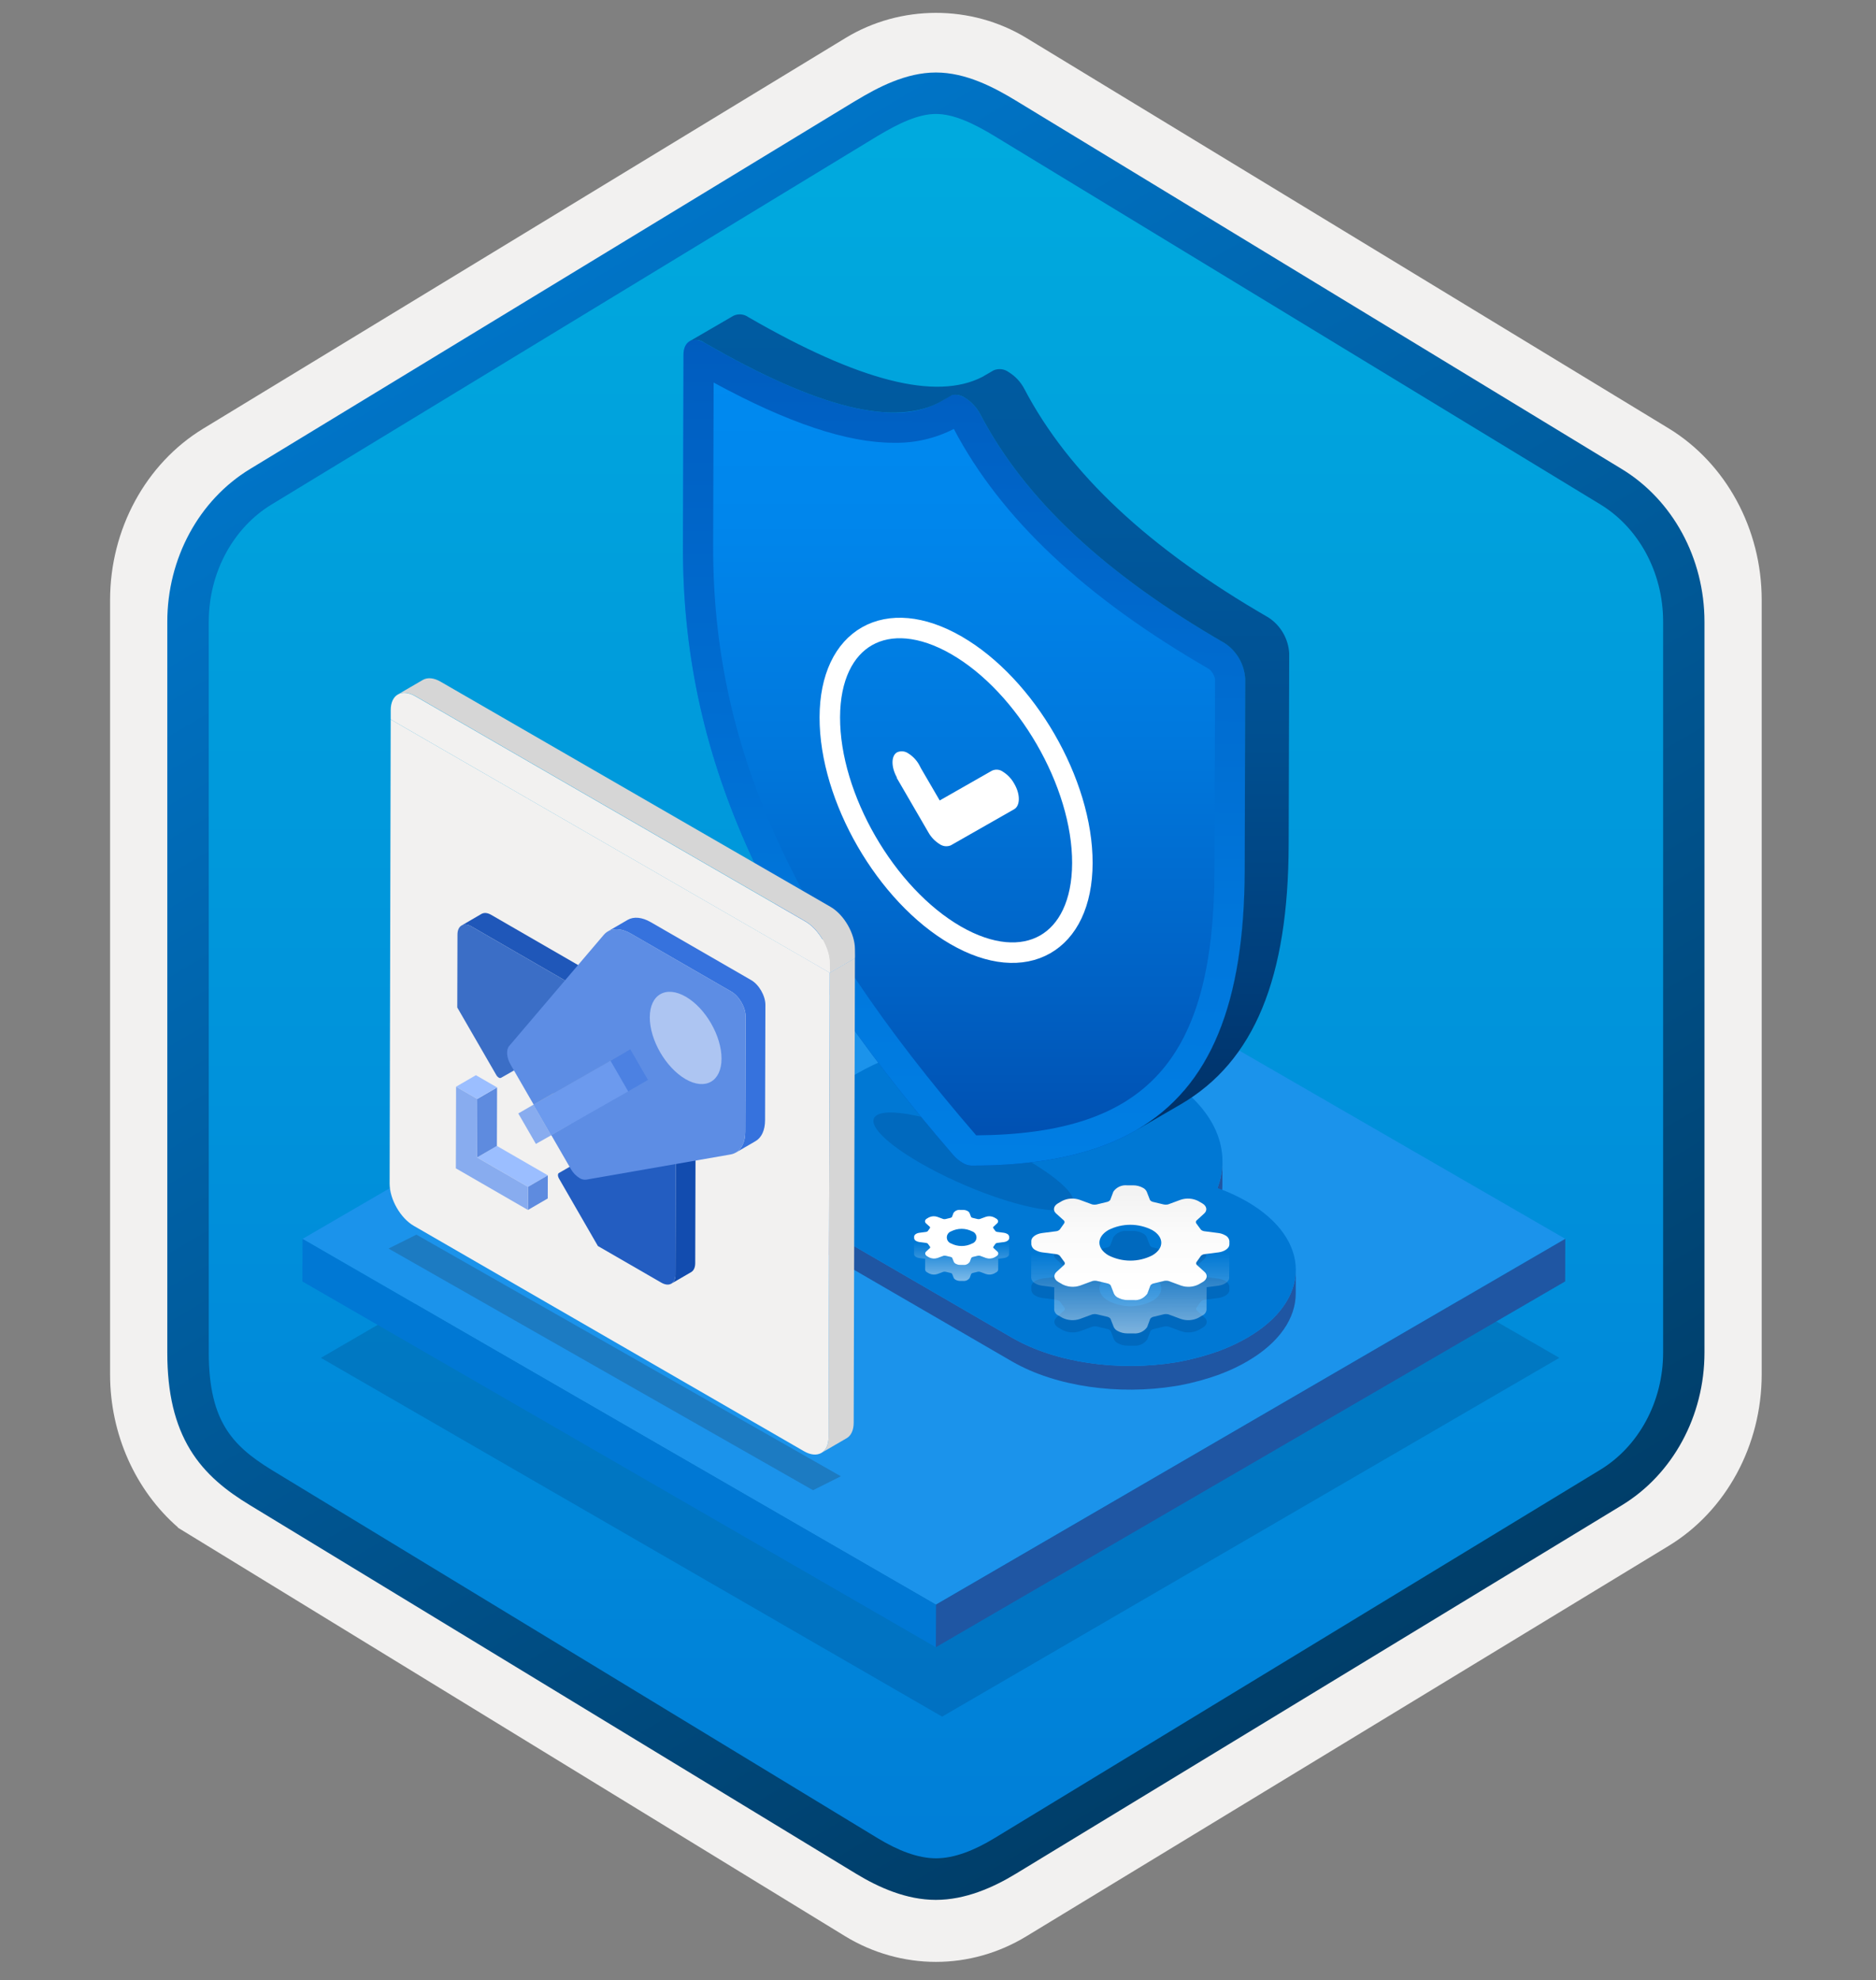 <svg width="181" height="191" viewBox="0 0 181 191" fill="none" xmlns="http://www.w3.org/2000/svg">
<rect x="0" y="0" width="181" height="191" fill="#808080" stroke="none"/>
<path d="M90.301 189.243C93.361 189.243 96.371 188.393 99.031 186.773L161.001 149.113C166.541 145.743 169.971 139.413 169.971 132.573V57.863C169.971 51.043 166.541 44.703 161.001 41.323L99.031 3.663C93.701 0.423 86.881 0.443 81.581 3.663L19.611 41.343C14.071 44.713 10.621 51.043 10.621 57.883V132.583C10.621 138.343 13.071 143.763 17.171 147.333V147.363L81.581 186.793C84.221 188.393 87.241 189.243 90.301 189.243ZM90.951 8.193C92.901 8.193 95.381 9.403 97.091 10.453L157.851 47.643C161.601 49.923 163.721 56.523 163.721 61.273L163.091 132.573C163.091 137.323 159.891 141.593 156.141 143.873L95.741 180.253C92.311 182.343 89.521 182.343 86.081 180.253L24.871 143.783C21.121 141.503 18.101 137.303 18.101 132.573V58.933C18.101 54.193 20.831 49.303 24.601 47.013L85.181 10.453C86.881 9.413 89.001 8.193 90.951 8.193Z" fill="#F2F1F0"/>
<path fill-rule="evenodd" clip-rule="evenodd" d="M98.201 11.773C95.751 10.273 93.031 9.523 90.301 9.523C87.571 9.523 84.851 10.283 82.401 11.773L26.271 46.103C21.251 49.173 18.141 54.923 18.141 61.173V129.273C18.141 135.503 21.241 141.273 26.271 144.343L82.401 178.673C84.851 180.173 87.571 180.923 90.301 180.923C93.031 180.923 95.751 180.183 98.201 178.673L154.331 144.343C159.351 141.273 162.461 135.503 162.461 129.273V61.173C162.461 54.943 159.361 49.193 154.331 46.103L98.201 11.773Z" fill="url(#paint0_linear_304_20227)"/>
<path fill-rule="evenodd" clip-rule="evenodd" d="M90.301 10.993C91.981 10.993 93.871 11.863 95.931 13.113L154.401 48.653C158.051 50.873 160.461 55.143 160.461 59.973V130.453C160.461 135.273 158.051 139.553 154.401 141.773L95.941 177.313C93.981 178.503 92.061 179.253 90.311 179.253C88.561 179.253 86.641 178.503 84.681 177.313L26.201 141.783C24.191 140.553 22.741 139.353 21.761 137.743C20.781 136.143 20.141 133.923 20.141 130.463V59.983C20.141 55.153 22.551 50.883 26.201 48.663L84.661 13.123C86.751 11.873 88.611 10.993 90.301 10.993ZM98.011 180.743L156.471 145.203C161.391 142.213 164.451 136.593 164.451 130.463V59.983C164.451 53.853 161.391 48.233 156.471 45.243L98.011 9.703C95.901 8.423 93.191 6.993 90.301 6.993C87.401 6.993 84.691 8.433 82.601 9.693H82.591L24.121 45.243C19.201 48.233 16.141 53.853 16.141 59.983V130.463C16.141 134.423 16.881 137.413 18.341 139.823C19.801 142.223 21.861 143.823 24.121 145.193L82.581 180.733C84.801 182.083 87.471 183.263 90.291 183.263C93.111 183.263 95.791 182.093 98.011 180.743Z" fill="url(#paint1_linear_304_20227)"/>
<path opacity="0.2" d="M150.449 130.979L90.899 165.586L30.96 130.98L90.51 96.373L150.449 130.979Z" fill="#003067"/>
<path d="M151.022 119.499L90.3 154.787L29.189 119.504L89.91 84.216L151.022 119.499Z" fill="#1B93EB"/>
<path d="M151.023 119.499L151.011 123.605L90.289 158.893L90.301 154.787L151.023 119.499Z" fill="#1F56A3"/>
<path d="M90.3 154.787L90.288 158.893L29.177 123.61L29.189 119.504L90.3 154.787Z" fill="#0078D4"/>
<path d="M117.946 112.034C117.941 112.911 117.776 113.78 117.461 114.599L117.455 116.885C117.77 116.067 117.934 115.198 117.939 114.321L117.946 112.034Z" fill="#1F56A3"/>
<path d="M120.354 129.027C119.609 129.46 118.832 129.835 118.031 130.149C117.915 130.196 117.764 130.242 117.639 130.304C116.408 130.747 115.145 131.092 113.86 131.338C113.718 131.369 113.548 131.385 113.406 131.416C107.993 132.29 101.919 131.504 97.648 129.038L65.16 110.199C64.498 109.807 63.942 109.261 63.539 108.605C63.136 107.95 62.9 107.207 62.85 106.439L62.843 108.726C62.893 109.493 63.13 110.237 63.532 110.892C63.935 111.547 64.492 112.094 65.154 112.485L97.641 131.324C101.913 133.79 107.986 134.576 113.399 133.702C113.542 133.671 113.711 133.656 113.854 133.625C115.138 133.379 116.402 133.033 117.632 132.591C117.757 132.529 117.909 132.482 118.024 132.436C118.826 132.121 119.603 131.746 120.347 131.314C123.453 129.509 125.009 127.148 125.015 124.784L125.022 122.498C125.015 124.861 123.46 127.222 120.354 129.027Z" fill="#1F56A3"/>
<path d="M111.856 103.54C117.059 106.544 118.93 110.726 117.461 114.599C118.445 114.943 119.394 115.377 120.298 115.896C126.575 119.52 126.599 125.399 120.354 129.028C119.609 129.46 118.832 129.835 118.031 130.15C117.915 130.196 117.763 130.243 117.639 130.305C116.408 130.747 115.145 131.093 113.86 131.339C113.718 131.37 113.548 131.385 113.406 131.416C107.993 132.29 101.919 131.504 97.648 129.038L65.16 110.199C61.898 107.893 62.075 104.481 65.785 102.325C68.006 101.194 70.463 100.604 72.956 100.603C75.449 100.602 77.906 101.19 80.128 102.32C80.874 102.733 81.544 103.27 82.11 103.907C82.288 103.783 82.492 103.664 82.688 103.551C90.73 98.877 103.779 98.877 111.856 103.54Z" fill="#0078D4"/>
<path opacity="0.2" d="M85.118 109.55C87.288 111.747 92.975 114.648 97.831 116.029C102.722 117.421 104.958 116.751 102.753 114.517C100.547 112.282 94.757 109.351 89.9 107.997C85.078 106.652 82.947 107.352 85.118 109.55" fill="#003067"/>
<path d="M93.076 38.358C93.719 38.752 94.244 39.315 94.591 39.985C98.879 48.152 106.583 55.357 118.138 62.028C118.722 62.408 119.207 62.921 119.556 63.524C119.904 64.127 120.105 64.804 120.142 65.5L120.09 83.958C120.033 103.918 112.17 112.441 93.77 112.434C93.447 112.43 93.131 112.335 92.86 112.159C92.522 111.959 92.219 111.704 91.964 111.405C73.624 90.187 65.834 72.626 65.891 52.666L65.943 34.208C65.947 32.942 66.847 32.415 67.961 33.058C79.516 39.729 87.235 41.429 91.555 38.232C91.794 38.105 92.064 38.05 92.334 38.072C92.603 38.095 92.861 38.194 93.076 38.358V38.358Z" fill="url(#paint2_linear_304_20227)"/>
<path d="M68.852 36.901C76.04 40.807 81.745 42.711 86.239 42.711C88.249 42.752 90.239 42.294 92.028 41.377C96.579 50.022 104.644 57.604 116.677 64.551C116.956 64.798 117.149 65.127 117.226 65.492L117.174 83.95C117.122 102.196 110.674 109.397 94.186 109.516L94.17 109.498C76.338 88.867 68.753 71.873 68.807 52.675L68.852 36.901V36.901ZM67.061 32.783C66.4 32.783 65.946 33.31 65.943 34.208L65.891 52.666C65.835 72.626 73.624 90.187 91.964 111.405C92.219 111.704 92.522 111.959 92.86 112.159C93.118 112.324 93.414 112.419 93.719 112.435C93.736 112.435 93.753 112.434 93.77 112.433H93.794C112.175 112.433 120.034 103.908 120.09 83.958L120.143 65.5C120.105 64.804 119.904 64.127 119.556 63.524C119.207 62.921 118.722 62.408 118.138 62.028C106.583 55.357 98.88 48.152 94.591 39.985C94.244 39.315 93.72 38.752 93.076 38.358C92.788 38.178 92.459 38.076 92.121 38.062C91.919 38.057 91.721 38.117 91.555 38.232C90.001 39.32 88.134 39.868 86.239 39.795C81.801 39.795 75.753 37.557 67.961 33.058C67.69 32.889 67.38 32.795 67.061 32.783V32.783Z" fill="url(#paint3_linear_304_20227)"/>
<path d="M122.38 59.563C110.826 52.892 103.122 45.687 98.834 37.52C98.486 36.849 97.962 36.287 97.318 35.893C97.112 35.741 96.87 35.645 96.616 35.615C96.362 35.585 96.105 35.621 95.869 35.721L94.778 36.355C90.311 38.658 82.918 36.779 72.203 30.593C71.999 30.445 71.759 30.353 71.508 30.329C71.256 30.305 71.003 30.348 70.774 30.454L66.532 32.919C66.761 32.813 67.014 32.77 67.265 32.794C67.517 32.819 67.757 32.91 67.961 33.058C78.94 39.397 86.456 41.247 90.884 38.674L91.873 38.1C92.292 38.031 92.721 38.123 93.076 38.358C93.719 38.752 94.244 39.315 94.591 39.985C98.88 48.152 106.583 55.357 118.138 62.028C118.722 62.408 119.208 62.921 119.556 63.524C119.904 64.127 120.105 64.805 120.142 65.5L120.09 83.959C120.054 96.747 116.813 104.84 109.649 109.003L113.892 106.538C121.055 102.375 124.296 94.281 124.333 81.493L124.385 63.035C124.348 62.339 124.146 61.662 123.798 61.059C123.45 60.456 122.964 59.943 122.38 59.563Z" fill="url(#paint4_linear_304_20227)"/>
<path d="M92.285 62.251C99.007 66.132 104.451 75.531 104.429 83.255C104.407 91.009 98.928 94.102 92.206 90.221C85.484 86.34 80.04 76.941 80.062 69.186C80.083 61.462 85.563 58.37 92.285 62.251Z" stroke="white" stroke-width="1.977" stroke-miterlimit="10"/>
<path d="M96.765 74.441C97.218 74.724 97.592 75.119 97.85 75.588C98.452 76.601 98.448 77.717 97.843 78.062L91.731 81.545C91.555 81.617 91.364 81.643 91.176 81.622C90.987 81.6 90.808 81.531 90.653 81.422C90.207 81.144 89.837 80.759 89.578 80.302L86.515 75.028L86.542 75.013C85.966 73.986 85.969 72.899 86.549 72.569C86.723 72.49 86.916 72.458 87.107 72.477C87.298 72.496 87.481 72.564 87.637 72.676C88.085 72.955 88.453 73.347 88.702 73.812L88.859 74.115L90.665 77.213L95.697 74.345C95.866 74.262 96.056 74.227 96.244 74.244C96.432 74.261 96.612 74.329 96.765 74.441Z" fill="white"/>
<path d="M75.985 110.804C75.98 110.842 75.972 110.88 75.961 110.916C75.955 110.936 75.948 110.956 75.94 110.976C75.924 111.015 75.904 111.052 75.882 111.088C75.872 111.105 75.863 111.122 75.851 111.138C75.813 111.193 75.769 111.243 75.719 111.288L75.719 111.289L74.648 112.27C74.624 112.293 74.606 112.322 74.595 112.355C74.591 112.366 74.589 112.378 74.587 112.39C74.58 112.413 74.576 112.437 74.575 112.461C74.569 112.521 74.586 112.582 74.622 112.63L75.203 113.424C75.246 113.497 75.309 113.556 75.385 113.594C75.477 113.648 75.578 113.686 75.683 113.705L75.987 113.744L75.995 110.717C75.995 110.726 75.993 110.736 75.992 110.745C75.991 110.765 75.988 110.784 75.985 110.804Z" fill="url(#paint5_linear_304_20227)"/>
<path d="M55.611 113.705C55.785 113.678 55.946 113.594 56.066 113.465L56.635 112.665C56.682 112.607 56.706 112.533 56.703 112.458C56.702 112.434 56.698 112.409 56.691 112.385C56.689 112.374 56.687 112.362 56.684 112.35C56.673 112.319 56.656 112.291 56.633 112.267L55.547 111.289C55.497 111.243 55.452 111.192 55.412 111.137C55.4 111.12 55.391 111.103 55.381 111.086C55.358 111.05 55.338 111.013 55.322 110.974C55.313 110.954 55.307 110.933 55.3 110.913C55.289 110.877 55.281 110.84 55.275 110.803C55.272 110.782 55.269 110.761 55.268 110.74C55.268 110.728 55.264 110.717 55.264 110.705L55.256 113.75L55.611 113.705Z" fill="url(#paint6_linear_304_20227)"/>
<path d="M80.876 130.299C80.873 130.322 80.868 130.345 80.861 130.368C80.857 130.38 80.853 130.392 80.848 130.404C80.838 130.428 80.826 130.45 80.813 130.472C80.806 130.482 80.801 130.493 80.794 130.503C80.77 130.536 80.743 130.567 80.714 130.594L80.713 130.595L80.061 131.192C80.046 131.207 80.035 131.225 80.028 131.244C80.026 131.251 80.025 131.258 80.023 131.266C80.019 131.28 80.017 131.294 80.016 131.309C80.013 131.346 80.023 131.383 80.045 131.412L80.399 131.896C80.425 131.94 80.464 131.976 80.51 132C80.566 132.033 80.627 132.056 80.691 132.067L80.876 132.091L80.882 130.246L80.88 130.263C80.879 130.275 80.877 130.287 80.876 130.299Z" fill="url(#paint7_linear_304_20227)"/>
<path d="M68.458 132.067C68.565 132.051 68.662 132 68.736 131.921L69.083 131.434C69.111 131.398 69.126 131.353 69.124 131.308C69.123 131.293 69.121 131.278 69.117 131.263C69.116 131.256 69.114 131.249 69.112 131.242C69.106 131.223 69.095 131.206 69.081 131.191L68.42 130.595C68.389 130.567 68.362 130.536 68.338 130.503C68.33 130.492 68.325 130.482 68.318 130.471C68.304 130.45 68.292 130.427 68.282 130.403C68.277 130.391 68.273 130.378 68.269 130.366C68.262 130.344 68.257 130.322 68.254 130.299C68.252 130.286 68.25 130.273 68.25 130.261C68.249 130.253 68.247 130.246 68.247 130.239L68.242 132.095L68.458 132.067Z" fill="url(#paint8_linear_304_20227)"/>
<path opacity="0.2" d="M81.126 142.403L78.441 143.745L37.489 120.437L40.174 119.095L81.126 142.403Z" fill="#1F1D21"/>
<path d="M80.059 93.825L79.939 138.633C79.939 139.373 79.68 139.907 79.25 140.148L81.677 138.736C82.108 138.495 82.366 137.961 82.366 137.221L82.486 92.413L80.059 93.825Z" fill="#D6D6D6"/>
<path d="M37.698 69.398L40.125 67.986L82.489 92.413L80.061 93.825L37.698 69.398Z" fill="#F2F1F0"/>
<path d="M80.059 93.824L79.939 138.632C79.939 140.13 78.871 140.733 77.58 139.992L52.276 125.378L44.942 121.143L39.933 118.251C38.642 117.511 37.592 115.686 37.592 114.171L37.695 69.397L80.059 93.824Z" fill="#F2F1F0"/>
<path d="M82.486 91.553C82.486 90.055 81.436 88.23 80.128 87.473L42.498 65.749C41.844 65.37 41.242 65.336 40.811 65.577L38.384 66.988C38.814 66.73 39.417 66.782 40.071 67.143L77.701 88.867C79.009 89.625 80.059 91.449 80.059 92.947C80.059 93.412 80.094 93.79 80.059 93.808L82.486 92.396C82.504 92.396 82.486 92.017 82.486 91.553Z" fill="#D6D6D6"/>
<path d="M77.701 88.885C79.009 89.643 80.059 91.468 80.059 92.965C80.059 93.447 80.094 93.843 80.059 93.826L37.696 69.365C37.696 69.347 37.696 68.986 37.696 68.504C37.696 67.006 38.763 66.404 40.071 67.161L77.701 88.885Z" fill="#F2F1F0"/>
<path d="M50.256 102.854L48.343 103.966L50.255 102.854H50.256Z" fill="#446EB5"/>
<path d="M47.399 88.251C47.029 88.032 46.691 88.018 46.447 88.16L44.534 89.275C44.78 89.132 45.117 89.152 45.488 89.366L59.636 97.534L61.547 96.424L47.399 88.251Z" fill="#1F57B9"/>
<path d="M45.488 89.363L59.636 97.531L48.349 103.963C48.312 103.982 48.271 103.99 48.23 103.987C48.189 103.983 48.149 103.968 48.117 103.944C48.018 103.882 47.937 103.796 47.881 103.694L44.118 97.183L44.138 90.145C44.14 89.283 44.748 88.937 45.488 89.363Z" fill="#3B6EC6"/>
<path d="M53.919 113.15L55.83 112.04L55.841 112.033L53.932 113.144L53.919 113.15Z" fill="#3560AC"/>
<path d="M65.211 106.709L65.165 122.959C65.165 123.381 65.014 123.679 64.772 123.821L66.684 122.709C66.926 122.569 67.075 122.271 67.076 121.848L67.122 105.599L65.211 106.709Z" fill="#124CAF"/>
<path d="M53.93 113.144L55.841 112.033L67.122 105.599L65.21 106.709L53.93 113.144Z" fill="#3560AC"/>
<path d="M65.211 106.709L65.165 122.96C65.165 123.809 64.56 124.158 63.809 123.727L57.685 120.191L53.932 113.682C53.8 113.453 53.8 113.207 53.932 113.145L65.211 106.709Z" fill="#235DC1"/>
<path d="M72.472 94.54L62.786 88.952C61.942 88.465 61.142 88.397 60.556 88.732L58.644 89.845C59.231 89.503 60.031 89.572 60.875 90.064L70.561 95.652C71.317 96.091 71.938 97.166 71.936 98.041L71.904 109.171C71.904 110.126 71.567 110.848 70.988 111.183L72.9 110.072C73.478 109.737 73.813 109.015 73.815 108.06L73.847 96.93C73.849 96.052 73.228 94.973 72.472 94.54Z" fill="#3672DD"/>
<path d="M70.561 95.65C71.317 96.088 71.938 97.163 71.936 98.039L71.904 109.169C71.904 110.374 71.366 111.211 70.48 111.361L56.562 113.789C56.334 113.814 56.104 113.759 55.912 113.634C55.559 113.415 55.268 113.11 55.067 112.747L49.268 102.702C48.871 102.02 48.816 101.271 49.122 100.903L58.248 90.18C58.833 89.495 59.823 89.449 60.878 90.058L70.561 95.65Z" fill="#5D8DE4"/>
<path d="M46.03 111.648L47.942 110.537L52.855 113.373L50.943 114.484L46.03 111.648Z" fill="#9BBEFF"/>
<path d="M50.943 114.485L52.855 113.374L52.848 115.603L50.937 116.714L50.943 114.485Z" fill="#5E8BDF"/>
<path d="M46.047 106.005L47.959 104.894L47.942 110.538L46.03 111.649L46.047 106.005Z" fill="#5E8BDF"/>
<path d="M44.003 104.824L45.915 103.713L47.959 104.893L46.046 106.004L44.003 104.824Z" fill="#9BBEFF"/>
<path d="M46.047 106.004L46.03 111.649L50.943 114.485L50.937 116.714L43.981 112.698L44.003 104.824L46.047 106.004Z" fill="#88ACEF"/>
<path d="M51.477 106.557L53.388 105.447L55.091 108.397L53.18 109.507L51.477 106.557Z" fill="#8EABD9"/>
<path d="M51.477 106.558L53.18 109.508L51.703 110.342L50.006 107.404L51.477 106.558Z" fill="#88ACEF"/>
<path d="M50.006 107.403L51.918 106.292L53.388 105.447L51.477 106.557L50.006 107.403Z" fill="#8EABD9"/>
<path d="M51.483 106.561L53.395 105.451L60.812 101.217L58.901 102.328L51.483 106.561Z" fill="#7496CE"/>
<path d="M58.901 102.328L60.812 101.217L62.516 104.167L60.604 105.277L58.901 102.328Z" fill="#4C81E2"/>
<path d="M58.901 102.328L60.604 105.277L53.18 109.501L51.483 106.561L58.901 102.328Z" fill="#6C9AEE"/>
<path d="M66.168 96.145C68.078 97.247 69.619 99.925 69.614 102.12C69.609 104.315 68.056 105.201 66.145 104.093C64.234 102.985 62.686 100.316 62.693 98.121C62.7 95.926 64.257 95.041 66.168 96.145Z" fill="#ADC5F2"/>
<path opacity="0.2" d="M116.226 127.093C116.551 127.388 116.473 127.813 116.048 128.06L115.625 128.305C115.104 128.559 114.505 128.597 113.956 128.412L112.757 127.968C112.612 127.932 112.461 127.928 112.315 127.957L111.342 128.192C111.207 128.213 111.084 128.283 110.997 128.39L110.695 129.195C110.551 129.403 110.354 129.569 110.124 129.676C109.894 129.782 109.641 129.826 109.389 129.803H108.791C108.458 129.804 108.131 129.721 107.839 129.561C107.682 129.482 107.555 129.354 107.478 129.195L107.162 128.39C107.128 128.337 107.081 128.295 107.026 128.268C106.976 128.239 106.923 128.216 106.867 128.202L105.884 127.968C105.726 127.929 105.561 127.929 105.402 127.968L104.205 128.41C103.656 128.595 103.056 128.557 102.535 128.304L102.112 128.06C101.684 127.813 101.601 127.388 101.924 127.093L102.683 126.398C102.713 126.363 102.732 126.319 102.735 126.273C102.739 126.227 102.727 126.181 102.701 126.142L102.289 125.58C102.258 125.528 102.214 125.486 102.16 125.459C102.094 125.42 102.022 125.393 101.947 125.379L100.558 125.2C100.335 125.172 100.12 125.101 99.924 124.991C99.813 124.943 99.716 124.867 99.643 124.771C99.569 124.674 99.522 124.561 99.504 124.441L99.502 124.095C99.5 123.746 99.958 123.413 100.547 123.336L101.934 123.157C102.058 123.139 102.172 123.079 102.257 122.987L102.66 122.42C102.693 122.38 102.71 122.33 102.71 122.279C102.709 122.228 102.691 122.178 102.659 122.138L101.889 121.445C101.564 121.15 101.642 120.725 102.067 120.478L102.49 120.232C103.011 119.979 103.61 119.941 104.158 120.126L105.358 120.569C105.503 120.606 105.654 120.61 105.8 120.581L106.773 120.346C106.908 120.325 107.031 120.254 107.118 120.148L107.42 119.342C107.564 119.135 107.761 118.969 107.991 118.862C108.221 118.755 108.474 118.711 108.726 118.735H109.324C109.657 118.733 109.984 118.817 110.276 118.977C110.433 119.055 110.56 119.184 110.637 119.342L110.951 120.146C110.985 120.199 111.033 120.242 111.089 120.27C111.139 120.3 111.194 120.322 111.25 120.334L112.228 120.568C112.387 120.609 112.553 120.609 112.713 120.569L113.912 120.126C114.461 119.942 115.059 119.981 115.58 120.234L116.003 120.478C116.431 120.725 116.513 121.149 116.191 121.445L115.432 122.14C115.401 122.174 115.383 122.218 115.38 122.264C115.376 122.311 115.388 122.357 115.413 122.395L115.826 122.958C115.856 123.01 115.901 123.052 115.954 123.079C116.02 123.117 116.091 123.144 116.166 123.157L117.557 123.338C117.78 123.365 117.995 123.436 118.191 123.546C118.302 123.595 118.399 123.671 118.473 123.767C118.546 123.862 118.595 123.975 118.613 124.095L118.613 124.443C118.615 124.791 118.157 125.124 117.568 125.201L116.178 125.379C116.056 125.399 115.943 125.46 115.858 125.55L115.455 126.117C115.422 126.157 115.405 126.207 115.405 126.258C115.406 126.31 115.425 126.359 115.459 126.398L116.226 127.093ZM106.952 125.492C107.607 125.825 108.33 125.998 109.065 125.997C109.799 125.997 110.522 125.824 111.176 125.491C112.335 124.818 112.331 123.72 111.163 123.045C110.509 122.713 109.785 122.54 109.052 122.54C108.318 122.54 107.595 122.713 106.941 123.045C105.78 123.72 105.784 124.818 106.952 125.492" fill="#003067"/>
<path d="M116.226 122.695C116.551 122.991 116.473 123.415 116.048 123.662L115.625 123.908C115.104 124.161 114.505 124.199 113.956 124.014L112.757 123.571C112.612 123.534 112.461 123.53 112.315 123.559L111.342 123.795C111.207 123.816 111.084 123.886 110.997 123.992L110.695 124.798C110.551 125.006 110.354 125.171 110.124 125.278C109.894 125.385 109.641 125.429 109.389 125.406H108.791C108.458 125.407 108.131 125.324 107.839 125.164C107.682 125.085 107.555 124.956 107.478 124.798L107.162 123.992C107.128 123.94 107.081 123.898 107.026 123.87C106.976 123.841 106.923 123.819 106.867 123.805L105.884 123.571C105.726 123.531 105.561 123.531 105.402 123.571L104.205 124.013C103.656 124.198 103.056 124.16 102.535 123.907L102.112 123.662C101.684 123.415 101.601 122.991 101.924 122.696L102.683 122.001C102.713 121.966 102.732 121.922 102.735 121.876C102.739 121.83 102.727 121.784 102.701 121.745L102.289 121.182C102.258 121.13 102.214 121.089 102.16 121.061C102.094 121.023 102.022 120.996 101.947 120.981L100.558 120.803C100.335 120.775 100.12 120.704 99.924 120.594C99.813 120.545 99.716 120.469 99.643 120.373C99.569 120.277 99.522 120.163 99.504 120.044L99.502 119.698C99.5 119.349 99.958 119.016 100.547 118.939L101.934 118.76C102.058 118.741 102.172 118.681 102.257 118.59L102.66 118.023C102.693 117.983 102.71 117.933 102.71 117.881C102.709 117.83 102.691 117.78 102.659 117.741L101.889 117.047C101.564 116.752 101.642 116.328 102.067 116.08L102.49 115.835C103.011 115.581 103.61 115.543 104.158 115.729L105.358 116.172C105.503 116.209 105.654 116.212 105.8 116.184L106.773 115.948C106.908 115.927 107.031 115.857 107.118 115.75L107.42 114.945C107.564 114.737 107.761 114.571 107.991 114.465C108.221 114.358 108.474 114.314 108.726 114.337H109.324C109.657 114.336 109.984 114.419 110.276 114.579C110.433 114.658 110.56 114.787 110.637 114.945L110.951 115.749C110.985 115.802 111.033 115.844 111.089 115.872C111.139 115.903 111.194 115.924 111.25 115.936L112.228 116.17C112.387 116.211 112.553 116.212 112.713 116.172L113.912 115.729C114.461 115.545 115.059 115.583 115.58 115.836L116.003 116.08C116.431 116.327 116.513 116.752 116.191 117.047L115.432 117.742C115.401 117.777 115.383 117.821 115.38 117.867C115.376 117.913 115.388 117.959 115.413 117.998L115.826 118.561C115.856 118.612 115.901 118.654 115.954 118.681C116.02 118.72 116.091 118.746 116.166 118.76L117.557 118.94C117.78 118.968 117.995 119.039 118.191 119.149C118.302 119.197 118.399 119.273 118.473 119.369C118.546 119.465 118.595 119.578 118.613 119.698L118.613 120.045C118.615 120.394 118.157 120.727 117.568 120.804L116.178 120.981C116.056 121.002 115.943 121.062 115.858 121.153L115.455 121.72C115.422 121.76 115.405 121.81 115.405 121.861C115.406 121.912 115.425 121.962 115.459 122.001L116.226 122.695ZM106.952 121.095C107.607 121.427 108.33 121.6 109.065 121.6C109.799 121.6 110.522 121.426 111.176 121.093C112.335 120.42 112.331 119.322 111.163 118.648C110.509 118.316 109.785 118.142 109.052 118.142C108.318 118.142 107.595 118.316 106.941 118.648C105.78 119.322 105.784 120.42 106.952 121.095" fill="url(#paint9_linear_304_20227)"/>
<path d="M118.593 120.175C118.51 120.374 118.354 120.534 118.158 120.622C118.081 120.662 118.001 120.695 117.918 120.721C117.804 120.76 117.687 120.788 117.568 120.804L116.401 120.953L116.375 120.957L116.178 120.982C116.055 121.002 115.943 121.062 115.858 121.153L115.454 121.72C115.422 121.76 115.405 121.81 115.405 121.861C115.406 121.913 115.425 121.962 115.458 122.001L116.225 122.696C116.551 122.991 116.473 123.415 116.048 123.663L115.625 123.908C115.219 124.109 114.76 124.176 114.313 124.101C114.297 124.099 114.282 124.096 114.266 124.093C114.16 124.076 114.057 124.05 113.956 124.014L112.757 123.571C112.732 123.564 112.706 123.558 112.68 123.555C112.633 123.547 112.585 123.542 112.536 123.541C112.462 123.537 112.387 123.543 112.315 123.559L111.342 123.795C111.33 123.797 111.319 123.802 111.307 123.805C111.185 123.829 111.075 123.896 110.997 123.993L110.695 124.798C110.63 124.942 110.52 125.062 110.383 125.141C110.273 125.209 110.155 125.264 110.032 125.304C109.824 125.371 109.607 125.406 109.388 125.406H108.791C108.635 125.405 108.48 125.386 108.329 125.35C108.233 125.328 108.138 125.3 108.046 125.264C107.975 125.235 107.906 125.202 107.839 125.164C107.682 125.085 107.554 124.956 107.477 124.798L107.162 123.993C107.128 123.94 107.081 123.898 107.025 123.871C106.976 123.841 106.923 123.819 106.867 123.805L106.376 123.688L105.884 123.571C105.844 123.56 105.803 123.552 105.762 123.548C105.717 123.543 105.672 123.541 105.626 123.542C105.584 123.542 105.541 123.545 105.499 123.55C105.466 123.553 105.434 123.561 105.402 123.571L104.205 124.013C104.099 124.05 103.991 124.077 103.88 124.094C103.863 124.097 103.848 124.101 103.831 124.103C103.718 124.119 103.604 124.126 103.49 124.126C103.472 124.126 103.455 124.125 103.438 124.125C103.32 124.122 103.203 124.112 103.087 124.092L103.07 124.089C102.883 124.059 102.702 123.997 102.535 123.907L102.112 123.663C101.684 123.416 101.601 122.991 101.924 122.696L102.683 122.001C102.704 121.977 102.719 121.948 102.728 121.916C102.736 121.885 102.737 121.852 102.731 121.821C102.73 121.814 102.73 121.806 102.728 121.799C102.723 121.78 102.714 121.761 102.702 121.746L102.701 121.745L102.699 121.741L102.289 121.182C102.258 121.131 102.214 121.089 102.16 121.062C102.094 121.023 102.022 120.996 101.947 120.982L100.557 120.803C100.368 120.777 100.185 120.72 100.014 120.634C99.985 120.62 99.951 120.61 99.924 120.594C99.807 120.529 99.703 120.443 99.618 120.339C99.548 120.257 99.508 120.152 99.504 120.044L99.486 123.259C99.503 123.379 99.551 123.492 99.624 123.588C99.698 123.685 99.795 123.761 99.906 123.809C100.101 123.919 100.317 123.99 100.539 124.018L101.715 124.169L101.709 126.317C101.718 126.436 101.758 126.551 101.826 126.649C101.893 126.748 101.986 126.827 102.094 126.878L102.517 127.122C103.038 127.375 103.638 127.413 104.187 127.228L105.384 126.786C105.542 126.747 105.708 126.747 105.866 126.786L106.849 127.02C106.904 127.034 106.958 127.056 107.007 127.086C107.063 127.113 107.11 127.155 107.143 127.208L107.459 128.013C107.536 128.172 107.663 128.3 107.821 128.379C108.113 128.539 108.44 128.622 108.773 128.621H109.37C109.622 128.644 109.876 128.6 110.106 128.494C110.335 128.387 110.532 128.221 110.677 128.013L110.979 127.208C111.065 127.101 111.188 127.031 111.324 127.01L112.297 126.774C112.443 126.746 112.594 126.75 112.738 126.786L113.938 127.23C114.487 127.415 115.086 127.377 115.607 127.123L116.03 126.878C116.136 126.827 116.227 126.749 116.293 126.652C116.36 126.555 116.399 126.442 116.408 126.325L116.414 124.164L117.549 124.019C118.139 123.942 118.596 123.609 118.594 123.26L118.613 120.045C118.613 120.089 118.606 120.133 118.593 120.175V120.175Z" fill="url(#paint10_linear_304_20227)"/>
<path d="M96.221 120.717C96.377 120.859 96.34 121.062 96.135 121.181L95.933 121.299C95.683 121.42 95.395 121.439 95.132 121.35L94.556 121.137C94.487 121.119 94.415 121.118 94.344 121.131L93.878 121.244C93.813 121.254 93.754 121.288 93.712 121.339L93.567 121.726C93.498 121.825 93.404 121.905 93.293 121.956C93.183 122.007 93.062 122.028 92.941 122.017H92.654C92.494 122.018 92.337 121.978 92.197 121.901C92.122 121.863 92.061 121.802 92.024 121.726L91.872 121.339C91.856 121.314 91.834 121.294 91.807 121.281C91.783 121.267 91.758 121.256 91.731 121.249L91.259 121.137C91.183 121.118 91.104 121.118 91.028 121.137L90.454 121.349C90.19 121.438 89.903 121.42 89.653 121.298L89.45 121.181C89.244 121.062 89.205 120.859 89.359 120.717L89.723 120.384C89.738 120.367 89.747 120.346 89.749 120.324C89.75 120.302 89.745 120.28 89.732 120.261L89.535 119.991C89.52 119.966 89.499 119.946 89.473 119.933C89.441 119.915 89.406 119.902 89.37 119.895L88.704 119.809C88.597 119.796 88.494 119.761 88.4 119.709C88.347 119.685 88.3 119.649 88.265 119.603C88.23 119.557 88.207 119.502 88.198 119.445L88.198 119.279C88.197 119.111 88.416 118.952 88.699 118.915L89.364 118.829C89.424 118.82 89.478 118.791 89.519 118.747L89.713 118.475C89.728 118.456 89.737 118.432 89.736 118.407C89.736 118.383 89.728 118.359 89.712 118.34L89.343 118.007C89.187 117.866 89.224 117.662 89.428 117.543L89.631 117.426C89.881 117.304 90.168 117.286 90.431 117.375L91.007 117.587C91.076 117.605 91.149 117.607 91.219 117.593L91.686 117.48C91.751 117.47 91.81 117.436 91.851 117.385L91.996 116.999C92.065 116.899 92.16 116.819 92.27 116.768C92.38 116.717 92.502 116.696 92.623 116.707H92.909C93.069 116.706 93.226 116.746 93.366 116.823C93.442 116.861 93.503 116.923 93.54 116.999L93.69 117.384C93.707 117.41 93.73 117.43 93.757 117.444C93.781 117.458 93.807 117.468 93.834 117.474L94.303 117.587C94.379 117.606 94.459 117.606 94.535 117.587L95.111 117.375C95.374 117.286 95.661 117.305 95.911 117.426L96.114 117.543C96.319 117.662 96.359 117.866 96.204 118.007L95.84 118.341C95.825 118.357 95.817 118.378 95.815 118.4C95.813 118.423 95.819 118.445 95.831 118.463L96.029 118.733C96.044 118.758 96.065 118.778 96.091 118.791C96.122 118.81 96.156 118.822 96.192 118.829L96.86 118.915C96.967 118.929 97.07 118.963 97.164 119.016C97.217 119.039 97.263 119.075 97.299 119.121C97.334 119.167 97.357 119.221 97.366 119.279L97.366 119.445C97.367 119.613 97.147 119.773 96.865 119.81L96.198 119.895C96.139 119.904 96.085 119.933 96.044 119.977L95.851 120.249C95.835 120.268 95.827 120.292 95.827 120.317C95.828 120.341 95.837 120.365 95.853 120.384L96.221 120.717ZM91.772 119.949C92.086 120.109 92.433 120.192 92.785 120.191C93.137 120.191 93.484 120.108 93.798 119.948C93.92 119.906 94.026 119.826 94.1 119.72C94.175 119.615 94.214 119.489 94.214 119.359C94.213 119.23 94.172 119.105 94.096 119C94.021 118.895 93.914 118.817 93.792 118.775C93.478 118.616 93.131 118.533 92.779 118.533C92.427 118.533 92.08 118.616 91.766 118.775C91.644 118.818 91.538 118.897 91.464 119.003C91.389 119.109 91.349 119.235 91.35 119.364C91.351 119.493 91.391 119.619 91.467 119.724C91.543 119.829 91.649 119.908 91.772 119.949" fill="url(#paint11_linear_304_20227)"/>
<path d="M97.356 119.507C97.317 119.603 97.242 119.679 97.148 119.722C97.111 119.741 97.072 119.757 97.033 119.769C96.978 119.788 96.922 119.801 96.865 119.809L96.305 119.881L96.293 119.882L96.198 119.894C96.139 119.904 96.085 119.933 96.044 119.976L95.851 120.248C95.835 120.268 95.827 120.292 95.827 120.316C95.828 120.341 95.837 120.364 95.853 120.383L96.221 120.717C96.377 120.858 96.339 121.062 96.135 121.18L95.933 121.298C95.738 121.394 95.517 121.427 95.303 121.391L95.28 121.387C95.23 121.379 95.18 121.366 95.132 121.349L94.556 121.136C94.544 121.133 94.532 121.13 94.52 121.129C94.497 121.125 94.474 121.123 94.451 121.122C94.415 121.12 94.379 121.123 94.344 121.131L93.878 121.244C93.872 121.245 93.867 121.247 93.861 121.249C93.802 121.26 93.75 121.292 93.712 121.339L93.567 121.725C93.536 121.794 93.484 121.852 93.418 121.889C93.365 121.922 93.308 121.949 93.249 121.968C93.15 122 93.045 122.017 92.941 122.017H92.654C92.579 122.016 92.505 122.007 92.432 121.99C92.386 121.979 92.341 121.966 92.297 121.949C92.262 121.935 92.229 121.919 92.197 121.901C92.122 121.863 92.061 121.801 92.024 121.725L91.872 121.339C91.856 121.314 91.834 121.293 91.807 121.28C91.783 121.266 91.757 121.256 91.731 121.249L91.495 121.193L91.259 121.136C91.24 121.131 91.221 121.127 91.201 121.125C91.179 121.123 91.157 121.122 91.135 121.122C91.115 121.122 91.095 121.124 91.074 121.126C91.059 121.128 91.043 121.131 91.028 121.136L90.454 121.348C90.403 121.366 90.351 121.379 90.298 121.388C90.29 121.389 90.282 121.391 90.274 121.392C90.22 121.399 90.165 121.403 90.111 121.403L90.086 121.402C90.029 121.401 89.973 121.396 89.917 121.386L89.909 121.385C89.82 121.37 89.733 121.341 89.653 121.298L89.45 121.18C89.244 121.062 89.205 120.858 89.359 120.717L89.723 120.383C89.734 120.371 89.741 120.358 89.745 120.343C89.749 120.328 89.75 120.312 89.747 120.297L89.745 120.286C89.743 120.277 89.739 120.268 89.733 120.261L89.732 120.26L89.731 120.259L89.535 119.99C89.52 119.966 89.499 119.946 89.473 119.933C89.441 119.914 89.406 119.901 89.37 119.894L88.704 119.808C88.613 119.796 88.525 119.769 88.443 119.728C88.429 119.721 88.413 119.716 88.4 119.708C88.344 119.677 88.294 119.636 88.253 119.586C88.22 119.546 88.2 119.496 88.198 119.444L88.19 120.987C88.198 121.044 88.221 121.099 88.256 121.145C88.291 121.191 88.338 121.227 88.391 121.251C88.485 121.303 88.588 121.338 88.695 121.351L89.259 121.424L89.256 122.454C89.26 122.511 89.28 122.566 89.312 122.613C89.345 122.661 89.389 122.698 89.441 122.723L89.644 122.84C89.894 122.962 90.182 122.98 90.445 122.891L91.019 122.679C91.095 122.66 91.175 122.66 91.251 122.679L91.722 122.791C91.749 122.798 91.774 122.809 91.798 122.823C91.825 122.836 91.847 122.856 91.864 122.881L92.015 123.268C92.052 123.344 92.113 123.405 92.189 123.443C92.328 123.52 92.486 123.56 92.645 123.559H92.932C93.053 123.57 93.174 123.549 93.285 123.498C93.395 123.447 93.489 123.367 93.559 123.268L93.704 122.881C93.745 122.83 93.804 122.796 93.869 122.786L94.336 122.673C94.406 122.66 94.478 122.661 94.548 122.679L95.123 122.892C95.386 122.981 95.674 122.962 95.924 122.841L96.127 122.723C96.178 122.699 96.221 122.661 96.253 122.615C96.285 122.568 96.304 122.514 96.308 122.458L96.311 121.421L96.856 121.352C97.139 121.315 97.358 121.155 97.357 120.987L97.366 119.445C97.366 119.466 97.363 119.487 97.356 119.507Z" fill="url(#paint12_linear_304_20227)"/>
<defs>
<linearGradient id="paint0_linear_304_20227" x1="90.301" y1="9.523" x2="90.301" y2="180.923" gradientUnits="userSpaceOnUse">
<stop stop-color="#00ABDE"/>
<stop offset="1" stop-color="#007ED8"/>
</linearGradient>
<linearGradient id="paint1_linear_304_20227" x1="36.421" y1="4.314" x2="203.098" y2="286.645" gradientUnits="userSpaceOnUse">
<stop stop-color="#007ED8"/>
<stop offset="0.707" stop-color="#002D4C"/>
</linearGradient>
<linearGradient id="paint2_linear_304_20227" x1="93.016" y1="112.435" x2="93.016" y2="32.783" gradientUnits="userSpaceOnUse">
<stop stop-color="#004DAE"/>
<stop offset="0.21" stop-color="#0061C4"/>
<stop offset="0.51" stop-color="#0078DD"/>
<stop offset="0.78" stop-color="#0086EC"/>
<stop offset="1" stop-color="#008BF1"/>
</linearGradient>
<linearGradient id="paint3_linear_304_20227" x1="86.991" y1="175.455" x2="88.991" y2="5.955" gradientUnits="userSpaceOnUse">
<stop stop-color="#008BF1"/>
<stop offset="0.22" stop-color="#0086EC"/>
<stop offset="0.49" stop-color="#0078DD"/>
<stop offset="0.79" stop-color="#0061C4"/>
<stop offset="1" stop-color="#004DAE"/>
</linearGradient>
<linearGradient id="paint4_linear_304_20227" x1="95.458" y1="109.003" x2="95.458" y2="30.177" gradientUnits="userSpaceOnUse">
<stop stop-color="#003067"/>
<stop offset="0.2" stop-color="#003F7C"/>
<stop offset="0.47" stop-color="#004F90"/>
<stop offset="0.74" stop-color="#00589D"/>
<stop offset="1" stop-color="#005BA1"/>
</linearGradient>
<linearGradient id="paint5_linear_304_20227" x1="166.688" y1="449.079" x2="166.688" y2="458.244" gradientUnits="userSpaceOnUse">
<stop stop-color="#F0F0F0" stop-opacity="0"/>
<stop offset="1" stop-color="#F0F0F0" stop-opacity="0.5"/>
</linearGradient>
<linearGradient id="paint6_linear_304_20227" x1="121.115" y1="451.035" x2="121.115" y2="460.31" gradientUnits="userSpaceOnUse">
<stop stop-color="#F0F0F0" stop-opacity="0"/>
<stop offset="1" stop-color="#F0F0F0" stop-opacity="0.5"/>
</linearGradient>
<linearGradient id="paint7_linear_304_20227" x1="140.628" y1="372.496" x2="140.628" y2="375.901" gradientUnits="userSpaceOnUse">
<stop stop-color="#F0F0F0" stop-opacity="0"/>
<stop offset="1" stop-color="#F0F0F0" stop-opacity="0.5"/>
</linearGradient>
<linearGradient id="paint8_linear_304_20227" x1="119.589" y1="373.905" x2="119.589" y2="377.35" gradientUnits="userSpaceOnUse">
<stop stop-color="#F0F0F0" stop-opacity="0"/>
<stop offset="1" stop-color="#F0F0F0" stop-opacity="0.5"/>
</linearGradient>
<linearGradient id="paint9_linear_304_20227" x1="109.058" y1="125.008" x2="109.058" y2="114.578" gradientUnits="userSpaceOnUse">
<stop stop-color="white"/>
<stop offset="0.56" stop-color="#FBFBFB"/>
<stop offset="1" stop-color="#F2F2F2"/>
</linearGradient>
<linearGradient id="paint10_linear_304_20227" x1="109.126" y1="128.739" x2="109.111" y2="120.86" gradientUnits="userSpaceOnUse">
<stop stop-color="white" stop-opacity="0.5"/>
<stop offset="1" stop-color="#FCFCFC" stop-opacity="0"/>
</linearGradient>
<linearGradient id="paint11_linear_304_20227" x1="87.801" y1="113.499" x2="87.801" y2="105.289" gradientUnits="userSpaceOnUse">
<stop stop-color="white"/>
<stop offset="0.56" stop-color="#FBFBFB"/>
<stop offset="1" stop-color="#F2F2F2"/>
</linearGradient>
<linearGradient id="paint12_linear_304_20227" x1="92.814" y1="123.616" x2="92.808" y2="119.836" gradientUnits="userSpaceOnUse">
<stop stop-color="white" stop-opacity="0.5"/>
<stop offset="1" stop-color="#FCFCFC" stop-opacity="0"/>
</linearGradient>
</defs>
</svg>
